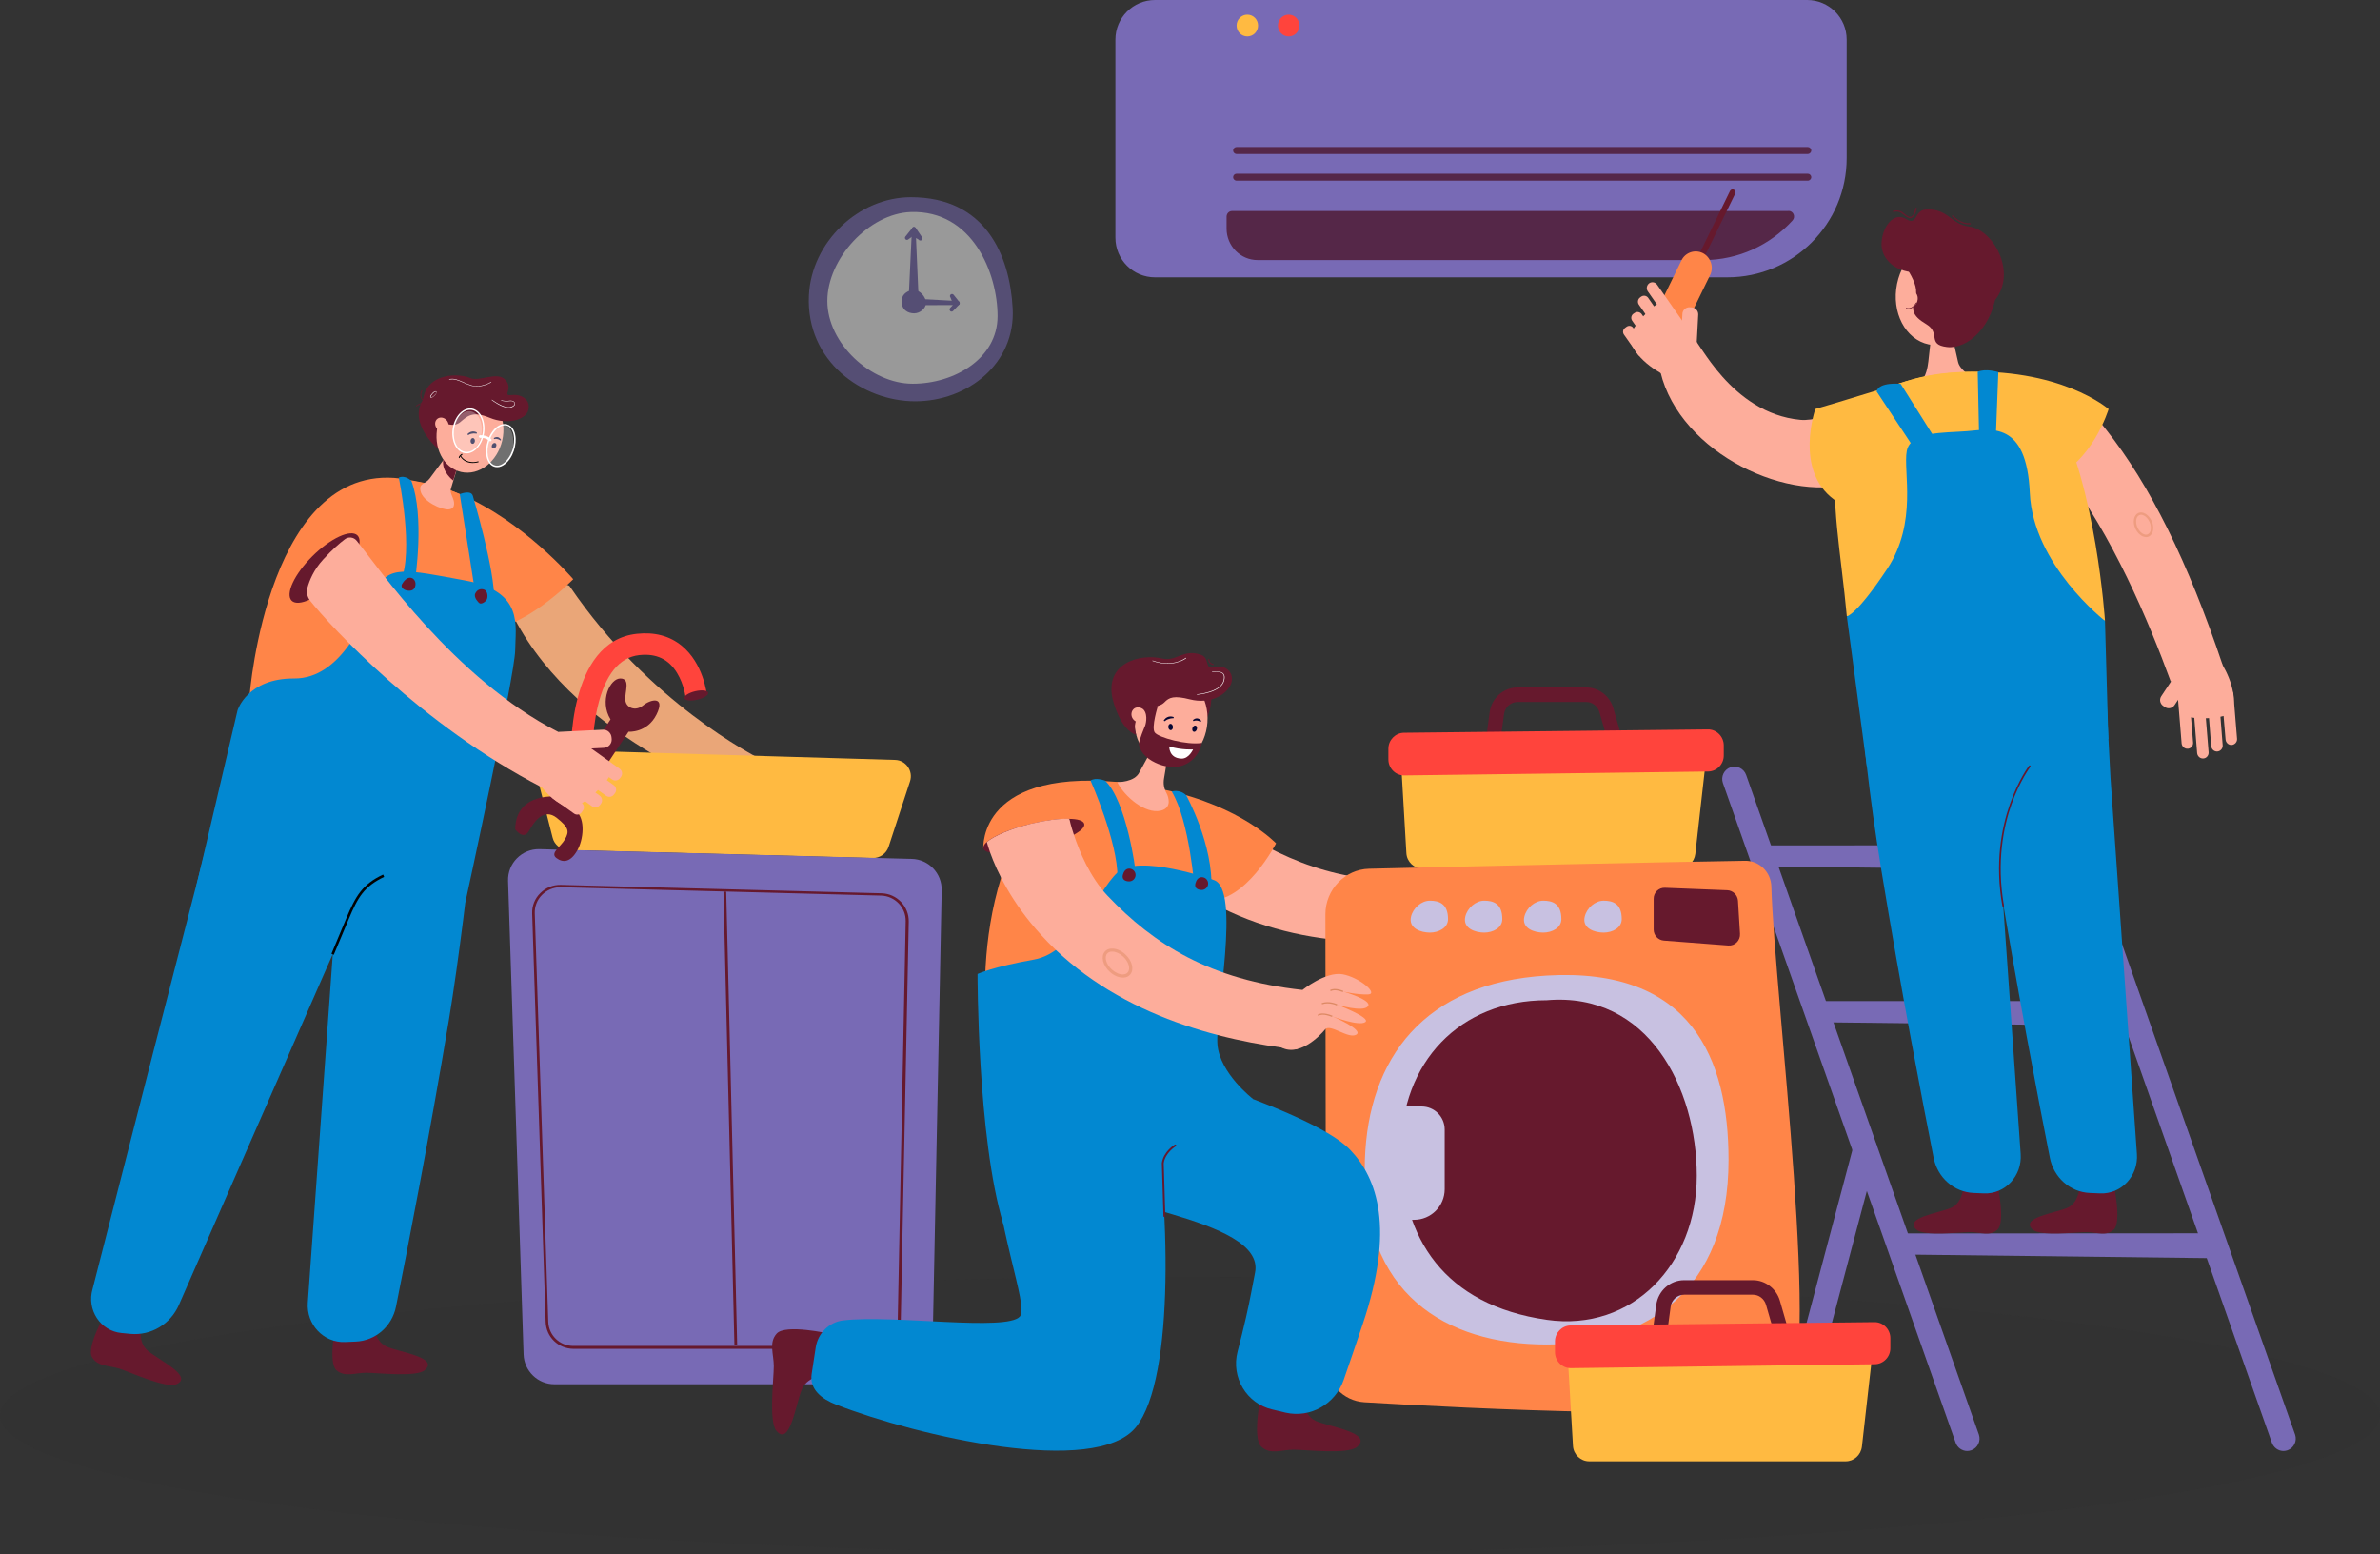 <svg width="798" height="521" viewBox="0 0 798 521" fill="none" xmlns="http://www.w3.org/2000/svg">
<rect x="0" y="0" width="798" height="521" fill="#333333" stroke="none"/>
<path opacity="0.2" d="M399 520.951C619.362 520.951 798 500.15 798 474.49C798 448.83 619.362 428.029 399 428.029C178.638 428.029 0 448.83 0 474.49C0 500.15 178.638 520.951 399 520.951Z" fill="#303030"/>
<g opacity="0.5">
<path d="M271.223 99.053C272.05 81.198 287.815 66.116 305.43 66.116C330.392 66.116 338.566 85.528 339.539 103.334C340.561 121.87 324.455 134.519 306.841 134.519C289.275 134.519 270.201 121.189 271.223 99.053Z" fill="#786AB5"/>
<path d="M277.402 100.901C277.402 86.695 291.367 71.565 305.381 71.079C326.11 70.397 334.479 91.707 334.479 105.961C334.479 120.167 320.027 128.632 306.014 128.632C292 128.632 277.402 115.107 277.402 100.901Z" fill="white"/>
<path d="M302.365 100.415C302.559 98.469 304.603 97.204 306.501 97.204C308.398 97.204 310.49 99.539 310.49 101.485C310.49 103.431 308.447 105.037 306.501 105.037C304.603 105.037 302.024 104.015 302.365 100.415Z" fill="#786AB5"/>
<path d="M306.501 102.215H307.182C307.571 102.215 307.863 101.923 307.863 101.534C307.863 101.145 308.739 99.831 308.35 99.831L307.96 99.004L307.133 79.787L308.009 80.322C308.204 80.663 308.642 80.712 308.982 80.517C309.274 80.274 309.372 79.884 309.177 79.544L307.036 76.382C306.841 76.138 306.549 76.041 306.257 76.09C305.965 76.187 305.771 76.43 305.771 76.771L304.603 101.437C304.652 101.826 306.16 102.215 306.501 102.215Z" fill="#786AB5"/>
<path d="M304.116 80.42C304.311 80.42 304.506 80.322 304.652 80.176L307.279 78.279C307.522 77.987 307.182 76.528 306.89 76.284C306.598 76.041 306.16 76.09 305.917 76.382L303.581 79.301C303.338 79.593 303.386 80.03 303.678 80.274C303.824 80.371 303.97 80.42 304.116 80.42Z" fill="#786AB5"/>
<path d="M319.054 104.453C319.249 104.453 319.395 104.404 319.541 104.258L321.584 102.118C321.779 101.923 321.828 101.631 321.73 101.339C321.633 101.096 321.39 100.901 321.098 100.901L304.797 100.026C304.408 100.026 304.213 101.242 304.213 101.631V102.361C304.213 102.75 304.505 103.042 304.895 103.042C305.284 103.042 306.16 103.383 306.16 102.993L305.624 102.312L319.492 102.264L318.568 103.237C318.324 103.529 318.324 103.966 318.568 104.21C318.665 104.404 318.86 104.453 319.054 104.453Z" fill="#786AB5"/>
<path d="M321.098 102.312C321.244 102.312 321.39 102.264 321.536 102.166C321.828 101.923 321.877 101.485 321.633 101.193L319.736 98.809C319.492 98.518 319.054 98.469 318.762 98.712C318.47 98.956 318.422 99.393 318.665 99.685L319.395 101.485C319.541 101.631 320.903 102.312 321.098 102.312Z" fill="#786AB5"/>
</g>
<path d="M659.615 486.409C660.053 486.409 660.54 486.312 660.978 486.166C663.119 485.388 664.238 483.052 663.508 480.912L585.459 259.746C584.681 257.605 582.345 256.486 580.204 257.216C578.063 257.995 576.944 260.33 577.674 262.47L655.722 483.636C656.306 485.339 657.912 486.409 659.615 486.409Z" fill="#786AB5"/>
<path d="M765.642 486.409C766.08 486.409 766.566 486.312 767.004 486.166C769.145 485.388 770.264 483.052 769.535 480.912L691.486 259.746C690.708 257.605 688.372 256.486 686.231 257.216C684.09 257.995 682.971 260.33 683.701 262.47L761.749 483.636C762.382 485.339 763.939 486.409 765.642 486.409Z" fill="#786AB5"/>
<path d="M635.334 413.482L741.361 413.433L744.33 421.801L637.816 420.536L635.334 413.482Z" fill="#786AB5"/>
<path d="M605.118 335.592H711.145L714.113 343.912L607.599 342.647L605.118 335.592Z" fill="#786AB5"/>
<path d="M590.033 283.39L696.109 283.341L699.028 291.709L592.515 290.444L590.033 283.39Z" fill="#786AB5"/>
<path d="M603.269 472.787C605.069 472.787 606.772 471.571 607.259 469.722L629.35 386.384C629.933 384.194 628.62 381.956 626.43 381.373C624.24 380.789 622.002 382.102 621.418 384.292L599.327 467.63C598.743 469.819 600.057 472.057 602.247 472.641C602.587 472.739 602.928 472.787 603.269 472.787Z" fill="#786AB5"/>
<path d="M387.273 0H605.896C613.243 0 619.18 5.935 619.18 13.282V52.981C619.18 75.068 601.273 92.971 579.134 92.971H387.273C379.926 92.971 373.989 87.036 373.989 79.69V13.282C373.989 5.935 379.926 0 387.273 0Z" fill="#786AB5"/>
<path d="M599.668 70.689C601.322 70.689 602.149 72.684 601.03 73.9C593.585 82.074 582.978 87.182 571.154 87.182H421.675C415.933 87.182 411.262 82.463 411.262 76.625V72.635C411.262 71.565 412.089 70.738 413.111 70.738H599.668V70.689Z" fill="#552748"/>
<path d="M414.619 60.57H606.139C606.771 60.57 607.307 60.035 607.307 59.403C607.307 58.77 606.771 58.235 606.139 58.235H414.619C413.986 58.235 413.451 58.77 413.451 59.403C413.451 60.035 413.986 60.57 414.619 60.57Z" fill="#552748"/>
<path d="M414.619 51.618H606.139C606.771 51.618 607.307 51.083 607.307 50.451C607.307 49.818 606.771 49.283 606.139 49.283H414.619C413.986 49.283 413.451 49.818 413.451 50.451C413.451 51.083 413.986 51.618 414.619 51.618Z" fill="#552748"/>
<path d="M418.22 12.211C420.209 12.211 421.821 10.578 421.821 8.563C421.821 6.547 420.209 4.914 418.22 4.914C416.231 4.914 414.619 6.547 414.619 8.563C414.619 10.578 416.231 12.211 418.22 12.211Z" fill="#FFBA41"/>
<path d="M432.088 12.211C434.076 12.211 435.688 10.578 435.688 8.563C435.688 6.547 434.076 4.914 432.088 4.914C430.099 4.914 428.487 6.547 428.487 8.563C428.487 10.578 430.099 12.211 432.088 12.211Z" fill="#FF443C"/>
<path d="M741.848 231.383C742.918 231.285 743.843 232.112 743.94 233.183L745.254 249.821C745.351 250.891 744.524 251.816 743.502 251.913C742.432 252.01 741.507 251.183 741.41 250.113L740.096 233.475C739.999 232.404 740.826 231.48 741.848 231.383Z" fill="#FDAD9B"/>
<path d="M736.933 231.772C738.004 231.674 738.928 232.502 739.026 233.572L740.534 252.156C740.631 253.227 739.804 254.2 738.782 254.248C737.712 254.346 736.787 253.519 736.69 252.448L735.182 233.864C735.084 232.793 735.911 231.869 736.933 231.772Z" fill="#FDAD9B"/>
<path d="M734.841 222.236L735.425 222.625C736.495 223.355 736.787 224.815 736.057 225.885L729.099 236.394C728.369 237.464 726.91 237.756 725.888 237.026L725.304 236.637C724.233 235.907 723.942 234.448 724.671 233.377L731.63 222.869C732.311 221.798 733.771 221.506 734.841 222.236Z" fill="#FDAD9B"/>
<path d="M732.019 232.21C733.089 232.112 734.014 232.939 734.111 234.01L735.328 248.897C735.425 249.967 734.598 250.94 733.576 250.989C732.505 251.086 731.581 250.259 731.484 249.189L730.267 234.302C730.17 233.231 730.997 232.258 732.019 232.21Z" fill="#FDAD9B"/>
<path d="M744.427 221.652C744.427 221.652 750.752 230.799 748.465 238.388C747.687 241.015 733.187 241.794 731.63 239.167C730.073 236.54 730.218 226.372 730.218 226.372L744.427 221.652Z" fill="#FDAD9B"/>
<path d="M746.762 230.945C747.833 230.847 748.757 231.674 748.855 232.745L750.071 247.632C750.169 248.702 749.341 249.627 748.32 249.724C747.249 249.821 746.325 248.994 746.227 247.924L744.962 233.037C744.913 231.966 745.692 231.042 746.762 230.945Z" fill="#FDAD9B"/>
<path d="M727.834 228.464C720.39 208.03 708.128 179.229 691.973 158.212C688.226 153.347 686.718 151.547 684.139 149.017C682.047 146.974 683.214 140.99 686.572 137.341C689.735 133.935 695.768 132.719 696.985 133.595C699.126 135.152 701.802 138.508 706.084 143.909C720.876 162.542 733.625 188.327 745.254 222.966L727.834 228.464Z" fill="#FDAD9B"/>
<g opacity="0.5">
<path d="M718.589 179.862C717.519 179.472 716.546 178.451 715.962 177.186C714.988 174.996 715.426 172.71 716.935 171.98C717.519 171.737 718.2 171.688 718.833 171.98C719.903 172.369 720.876 173.391 721.46 174.656C722.433 176.845 721.995 179.132 720.487 179.862C720.195 180.007 719.854 180.056 719.562 180.056C719.222 180.007 718.881 179.959 718.589 179.862ZM717.275 172.71C716.156 173.196 715.913 175.094 716.692 176.845C717.178 177.915 718.005 178.791 718.833 179.083C719.319 179.278 719.757 179.278 720.146 179.083C721.265 178.597 721.509 176.699 720.73 174.948C720.244 173.877 719.416 173.002 718.589 172.71C718.346 172.613 718.103 172.564 717.908 172.564C717.665 172.564 717.47 172.613 717.275 172.71Z" fill="#E08B65"/>
</g>
<path d="M656.549 121.432L654.311 111.605L653.678 108.734L649.883 91.901L648.034 108.199L646.915 117.978L646.574 121.092C646.331 123.183 645.796 126.151 644.093 127.903C643.412 128.584 638.351 130.189 642.73 132.524C648.18 135.492 659.031 132.427 663.41 127.708C663.362 127.757 657.279 124.594 656.549 121.432Z" fill="#FDAD9B"/>
<path d="M636.064 95.161C638.01 85.625 645.942 79.203 653.727 80.857C661.512 82.511 666.281 91.561 664.335 101.145C662.388 110.68 654.457 117.102 646.672 115.448C638.837 113.794 634.118 104.696 636.064 95.161Z" fill="#FDAD9B"/>
<path d="M642.536 91.366C634.264 91.074 630.663 85.917 630.858 81.49C631.15 75.749 635.091 70.933 639.081 73.414C643.071 75.846 641.66 70.495 645.698 70.252C653.192 69.765 654.214 75.263 660.247 75.944C668.227 76.917 676.402 91.123 668.957 100.561C668.957 100.512 649.056 91.609 642.536 91.366Z" fill="#66192D"/>
<path d="M635.626 85.041C635.626 85.041 643.801 94.285 642.293 99.053C640.784 103.821 640.93 105.718 645.893 108.686C650.857 111.653 645.991 115.497 652.803 116.324C659.615 117.151 668.617 109.561 669.59 96.085C670.125 88.544 666.233 83.339 666.233 83.339L635.626 85.041Z" fill="#66192D"/>
<path d="M637.864 98.518C638.984 97.155 640.833 96.864 642.049 97.885C643.266 98.907 643.314 100.804 642.244 102.166C641.125 103.529 639.276 103.821 638.059 102.799C636.843 101.777 636.745 99.88 637.864 98.518Z" fill="#FDAD9B"/>
<path d="M667.206 98.615C667.254 98.615 667.254 98.615 667.303 98.615C667.4 98.566 667.449 98.469 667.449 98.323C666.719 96.377 664.773 95.55 664.724 95.501C664.627 95.453 664.481 95.501 664.432 95.599C664.384 95.696 664.432 95.842 664.529 95.891C664.529 95.891 666.379 96.669 667.06 98.42C667.06 98.566 667.108 98.615 667.206 98.615Z" fill="#66192D"/>
<path d="M664.432 94.869C664.481 94.869 667.011 94.334 667.108 92.193C667.108 92.096 667.011 91.998 666.914 91.95C666.816 91.95 666.719 92.047 666.67 92.144C666.573 93.944 664.432 94.382 664.384 94.431C664.286 94.431 664.189 94.577 664.238 94.674C664.238 94.82 664.335 94.869 664.432 94.869Z" fill="#66192D"/>
<path d="M640.443 73.122C640.687 73.122 640.881 73.073 641.125 72.927C642.292 72.246 642.682 69.96 642.682 69.862C642.682 69.765 642.633 69.619 642.487 69.619C642.39 69.619 642.244 69.668 642.244 69.814C642.244 69.814 641.855 72.052 640.881 72.587C640.638 72.733 640.346 72.733 640.054 72.635C639.47 72.392 638.984 72.003 638.546 71.662C637.67 70.933 636.745 70.203 634.799 70.689C634.702 70.738 634.604 70.835 634.653 70.933C634.702 71.03 634.799 71.127 634.896 71.079C636.648 70.641 637.378 71.273 638.254 71.954C638.74 72.344 639.227 72.733 639.86 72.976C640.103 73.122 640.249 73.122 640.443 73.122Z" fill="#66192D"/>
<path d="M660.102 75.214C660.247 75.214 660.442 75.214 660.588 75.214C660.685 75.214 660.783 75.117 660.783 74.971C660.783 74.873 660.685 74.776 660.539 74.776C657.377 75.068 654.846 72.295 654.846 72.295C654.749 72.198 654.652 72.198 654.554 72.295C654.457 72.392 654.457 72.49 654.554 72.587C654.652 72.635 656.987 75.214 660.102 75.214Z" fill="#66192D"/>
<path d="M639.859 103.529C640.589 103.529 641.66 103.237 642.633 101.583C642.682 101.534 642.633 101.485 642.584 101.437C642.536 101.388 642.487 101.437 642.438 101.485C640.979 103.918 639.275 103.237 639.178 103.188C639.13 103.188 639.081 103.188 639.032 103.237C639.032 103.285 639.032 103.334 639.081 103.383C639.13 103.431 639.421 103.529 639.859 103.529Z" fill="#66192D"/>
<path d="M556.751 124.74C555.096 120.702 567.942 113.697 567.942 113.697C569.353 113.405 580.155 138.508 603.657 140.746C612.027 141.525 627.646 132.816 629.203 131.211C629.398 131.016 643.168 143.909 643.168 143.909C640.346 146.876 634.166 157.336 623.17 161.326C600.349 169.645 563.271 151.936 556.751 124.74Z" fill="#FDAD9B"/>
<path d="M658.447 396.989C658.447 396.989 658.301 403.168 654.165 404.919C650.029 406.671 638.108 408.228 642.585 412.217C645.163 414.504 657.182 413.044 660.588 413.044C663.994 413.044 667.206 414.552 669.736 412.217C672.51 409.687 669.736 397.038 669.736 397.038C669.736 397.038 666.817 398.595 664.14 398.498C660.345 398.352 658.447 396.989 658.447 396.989Z" fill="#66192D"/>
<path d="M622.926 210.706C622.926 210.706 622.099 238.583 630.858 292.001C637.183 330.581 644.628 369.453 648.326 388.086C649.64 394.752 655.138 399.617 661.707 399.908L665.21 400.054C672.315 400.346 678.056 394.168 677.521 386.821L668.665 260.768L666.476 219.269L622.926 210.706Z" fill="#0288D1"/>
<path d="M697.422 396.989C697.422 396.989 697.276 403.168 693.14 404.919C689.004 406.671 677.083 408.228 681.56 412.217C684.139 414.504 696.157 413.044 699.563 413.044C702.969 413.044 706.181 414.552 708.711 412.217C711.485 409.687 708.711 397.038 708.711 397.038C708.711 397.038 705.792 398.595 703.115 398.498C699.32 398.352 697.422 396.989 697.422 396.989Z" fill="#66192D"/>
<path d="M661.902 210.706C661.902 210.706 661.075 238.583 669.833 292.001C676.159 330.581 683.603 369.453 687.301 388.086C688.615 394.752 694.114 399.617 700.683 399.908L704.186 400.054C711.29 400.346 717.032 394.168 716.497 386.821L707.641 260.768L705.451 219.269L661.902 210.706Z" fill="#0288D1"/>
<path d="M689.151 137.876C689.151 137.876 682.387 121.043 650.37 125.421C604.193 131.746 615.336 164.439 619.228 206.571C619.228 206.571 661.464 204.868 705.792 208.079C705.792 208.128 702.873 163.077 689.151 137.876Z" fill="#FFBA41"/>
<path d="M707.008 137.146C707.008 137.146 701.51 155.488 687.058 160.888C673.337 165.996 625.116 174.899 614.995 167.504C601.468 157.628 608.669 137.098 608.669 137.098C608.669 137.098 617.769 134.519 639.227 127.757C641.222 127.124 643.363 126.54 645.553 126.103C649.251 125.324 652.997 124.935 656.695 124.74C690.902 122.94 707.008 137.146 707.008 137.146Z" fill="#FFBA41"/>
<path d="M671.682 303.921C671.877 303.872 671.974 303.775 671.926 303.629C669.298 288.839 671.828 276.968 674.456 269.573C677.278 261.595 680.781 257.07 680.781 257.021C680.879 256.924 680.83 256.73 680.733 256.632C680.635 256.535 680.441 256.584 680.343 256.681C680.197 256.876 666.281 275.217 671.39 303.726C671.439 303.872 671.536 303.921 671.682 303.921Z" fill="#66192D"/>
<path d="M705.792 208.128C705.792 208.128 681.657 189.397 680.587 165.218C679.516 141.038 667.595 143.86 659.566 144.541C651.586 145.174 640.59 144.541 639.325 151.206C638.059 157.871 643.071 175.094 632.756 190.711C622.391 206.327 619.229 206.619 619.229 206.619L625.943 256.924L706.911 247.729L705.792 208.128Z" fill="#0288D1"/>
<path d="M669.2 146.195L670.028 124.74C670.028 124.74 665.794 123.427 663.118 124.643L663.605 147.509L669.2 146.195Z" fill="#0288D1"/>
<path d="M649.104 147.46L637.28 128.681C637.28 128.681 630.03 127.903 629.203 131.211L643.168 152.325L649.104 147.46Z" fill="#0288D1"/>
<path d="M567.164 92.68C567.65 92.923 568.234 92.728 568.478 92.242L581.81 64.9C582.053 64.413 581.859 63.83 581.372 63.586C580.886 63.343 580.302 63.538 580.058 64.024L566.726 91.366C566.483 91.853 566.677 92.436 567.164 92.68Z" fill="#66192D"/>
<path d="M553.929 119.827C556.605 121.14 559.816 120.07 561.13 117.345L573.392 92.193C574.706 89.517 573.587 86.209 570.959 84.847C568.283 83.533 565.071 84.603 563.758 87.328L551.496 112.48C550.182 115.205 551.301 118.464 553.929 119.827Z" fill="#FF8548"/>
<path d="M555.875 115.983L555.437 116.275C554.707 116.81 553.637 116.616 553.101 115.886L547.262 107.518C546.727 106.74 546.922 105.718 547.652 105.183L548.09 104.891C548.819 104.356 549.89 104.55 550.425 105.28L556.264 113.648C556.799 114.426 556.605 115.448 555.875 115.983Z" fill="#FDAD9B"/>
<path d="M559.865 113.113L559.476 113.405C558.697 113.94 557.675 113.745 557.091 113.015L549.501 102.118C548.965 101.339 549.16 100.269 549.89 99.734L550.279 99.442C551.058 98.907 552.079 99.101 552.615 99.831L560.205 110.729C560.789 111.507 560.643 112.578 559.865 113.113Z" fill="#FDAD9B"/>
<path d="M566.288 120.41L565.607 120.362C564.342 120.313 563.32 119.145 563.417 117.881L564.098 105.231C564.147 103.918 565.266 102.945 566.531 102.993L567.212 103.042C568.478 103.091 569.499 104.258 569.402 105.523L568.721 118.172C568.672 119.486 567.553 120.459 566.288 120.41Z" fill="#FDAD9B"/>
<path d="M563.709 110.388C562.833 111.021 561.617 110.778 561.033 109.902L552.517 97.691C551.885 96.815 552.128 95.599 552.955 94.966C553.831 94.334 555.048 94.577 555.632 95.453L564.147 107.664C564.779 108.54 564.585 109.756 563.709 110.388Z" fill="#FDAD9B"/>
<path d="M558.356 125.859C558.356 125.859 548.333 121.286 546.435 113.551C545.802 110.875 555.68 99.782 558.308 101.291C560.984 102.75 568.137 114.475 568.137 114.475L558.356 125.859Z" fill="#FDAD9B"/>
<path d="M551.933 118.854L551.398 119.243C550.668 119.729 549.695 119.583 549.208 118.854L544.489 112.14C544.002 111.41 544.148 110.437 544.878 109.902L545.413 109.513C546.143 109.026 547.116 109.172 547.603 109.902L552.323 116.616C552.809 117.345 552.663 118.318 551.933 118.854Z" fill="#FDAD9B"/>
<path d="M125.101 442.964C125.101 442.964 125.247 449.629 129.772 451.478C134.249 453.376 147.289 455.03 142.424 459.311C139.65 461.743 126.464 460.187 122.766 460.187C119.067 460.187 115.564 461.792 112.791 459.311C109.774 456.587 112.791 442.964 112.791 442.964C112.791 442.964 116.002 444.618 118.873 444.57C123.009 444.472 125.101 442.964 125.101 442.964Z" fill="#66192D"/>
<path d="M47.588 443.159C47.588 443.159 45.739 449.532 49.437 452.694C53.135 455.857 65.056 461.452 59.12 464.03C55.714 465.49 43.647 459.992 40.095 458.824C36.542 457.705 32.747 458.143 30.849 454.932C28.806 451.381 35.861 439.364 35.861 439.364C35.861 439.364 38.392 441.943 41.165 442.77C45.155 443.937 47.588 443.159 47.588 443.159Z" fill="#66192D"/>
<path d="M126.95 303.726C125.344 303.094 124.76 300.758 125.636 298.472C126.123 297.11 127.096 296.039 128.118 295.553C128.799 295.261 129.48 295.212 130.064 295.455C131.67 296.088 132.254 298.423 131.378 300.71C130.891 302.072 129.918 303.142 128.896 303.629C128.507 303.775 128.118 303.872 127.777 303.872C127.485 303.872 127.242 303.823 126.95 303.726ZM128.459 296.283C127.583 296.672 126.804 297.596 126.366 298.715C125.685 300.515 126.074 302.461 127.242 302.899C127.631 303.045 128.118 303.045 128.556 302.802C129.432 302.413 130.21 301.488 130.648 300.369C131.329 298.569 130.94 296.623 129.772 296.185C129.626 296.137 129.432 296.088 129.237 296.088C128.994 296.137 128.75 296.185 128.459 296.283Z" fill="#E08B65"/>
<path d="M250.105 267.725L254.484 254.248C253.413 253.47 217.893 236.053 191.033 196.549C191.033 196.549 189.963 194.359 181.009 198.981C171.813 203.7 172.494 207.3 172.494 207.3C194.099 248.945 249.472 267.287 250.105 267.725Z" fill="#EAA678"/>
<path d="M158.481 280.228C157.313 292.926 153.809 321.921 150.501 341.966C144.078 380.497 136.536 419.32 132.789 437.953C131.475 444.618 125.879 449.484 119.213 449.727L115.661 449.873C108.508 450.165 102.669 443.986 103.204 436.688L111.574 319.975L112.255 310.78L113.861 280.86C119.359 282.612 101.745 274.39 105.491 278.185L97.414 271.082C97.365 271.033 145.343 265.438 158.481 280.228Z" fill="#0288D1"/>
<path d="M128.604 280.958L111.525 319.927L59.996 437.418C57.174 443.889 50.653 447.781 43.744 447.148L40.727 446.856C33.672 446.175 29 439.072 31.044 432.115C31.044 432.115 72.112 271.373 74.01 265.633C74.01 265.633 96.49 269.476 112.206 274.487C117.802 276.238 124.858 277.211 128.604 280.958Z" fill="#0288D1"/>
<path d="M104.908 173.391C104.908 173.391 116.635 156.217 142.91 162.104C171.813 168.575 173.808 184.24 170.354 214.403C168.164 233.475 161.644 269.184 156.778 296.185C156.778 296.185 131.329 265.341 82.817 236.734C82.817 236.734 93.911 189.348 104.908 173.391Z" fill="#FF8548"/>
<path d="M83.692 233.134C83.692 233.134 88.51 239.361 101.842 233.134C117.607 225.739 149.138 209.879 162.033 210.852C174.927 211.825 192.201 194.165 192.201 194.165C192.201 194.165 175.657 174.705 154.15 165.607C152.106 164.731 150.014 163.953 147.776 163.272C144.029 162.104 140.185 161.423 136.39 160.742C89.872 152.325 83.692 233.134 83.692 233.134Z" fill="#FF8548"/>
<path d="M141.012 164.634C140.38 161.861 142.521 162.445 144.029 160.45L148.652 154.223L150.014 152.423L157.945 141.768L154.247 153.833L152.009 161.082L151.328 163.369C150.841 164.926 151.182 165.266 151.863 167.018C152.155 167.699 153.08 170.521 150.452 170.764C148.068 170.958 141.791 168.137 141.012 164.634Z" fill="#FDAD9B"/>
<path d="M146.949 150.525C146.949 150.525 136.828 142.157 141.742 134.13C146.657 126.103 149.43 145.903 149.43 145.903L148.214 150.622L146.949 150.525Z" fill="#66192D"/>
<path d="M148.652 153.979C148.652 154.028 148.652 154.125 148.603 154.174C148.019 158.212 151.912 161.034 151.912 161.034H151.961L154.199 153.785C152.982 153.006 151.231 152.082 149.966 152.374C149.333 152.52 148.846 153.006 148.652 153.979Z" fill="#66192D"/>
<path d="M168.399 147.636C170.039 140.431 166.525 133.488 160.55 132.128C154.576 130.769 148.403 135.508 146.763 142.713C145.123 149.918 148.637 156.861 154.612 158.22C160.586 159.579 166.759 154.841 168.399 147.636Z" fill="#FDAD9B"/>
<path d="M148.701 141.573C148.701 141.573 151.863 143.519 154.296 141.525C156.681 139.53 158.384 137.633 164.223 140.065C170.11 142.498 176.193 140.795 177.117 137.535C178.042 134.276 175.171 132.038 171.619 132.427C168.067 132.816 172.251 130.578 169.526 127.416C166.802 124.254 160.768 128.146 157.556 126.686C154.345 125.227 143.105 124.594 141.791 134.13L148.701 141.573Z" fill="#66192D"/>
<path d="M149.627 144.246C150.568 143.53 150.673 142.083 149.86 141.014C149.047 139.944 147.625 139.657 146.683 140.372C145.742 141.087 145.638 142.534 146.45 143.604C147.263 144.674 148.686 144.961 149.627 144.246Z" fill="#FDAD9B"/>
<path d="M170.548 136.708C170.84 136.708 171.083 136.66 171.327 136.611C172.494 136.222 172.786 135.589 172.689 135.152C172.543 134.616 171.813 134.179 170.791 134.324C169.04 134.616 168.066 134.081 168.066 134.081L168.018 134.227C168.066 134.227 169.088 134.762 170.84 134.47C171.765 134.324 172.446 134.714 172.543 135.152C172.64 135.541 172.348 136.076 171.278 136.416C169.088 137.146 165.001 133.984 164.952 133.984L164.855 134.081C165.05 134.276 168.261 136.708 170.548 136.708Z" fill="white"/>
<path d="M159.843 129.557C162.325 129.557 164.612 128.292 164.758 128.097L164.66 128C164.514 128.146 161.157 130.092 158.092 129.168C157.07 128.876 156.194 128.486 155.367 128.097C153.664 127.367 152.155 126.686 150.598 127.124L150.647 127.27C152.204 126.881 153.664 127.513 155.318 128.243C156.194 128.632 157.07 129.022 158.043 129.313C158.675 129.459 159.259 129.557 159.843 129.557Z" fill="white"/>
<path d="M144.467 133.303C144.321 133.254 144.224 133.157 144.272 132.768C144.321 132.67 145.489 130.822 146.267 131.211C146.365 131.26 146.511 131.405 146.365 131.746C146.121 132.378 145.051 133.351 144.516 133.351C144.564 133.351 144.516 133.303 144.467 133.303ZM144.467 132.816C144.418 132.962 144.418 133.157 144.564 133.206C144.905 133.303 146.073 132.33 146.316 131.697C146.413 131.454 146.316 131.357 146.267 131.357C146.219 131.308 146.17 131.308 146.073 131.308C145.489 131.308 144.759 132.33 144.467 132.816Z" fill="white"/>
<path d="M159.746 145.368C159.795 145.368 159.892 145.32 159.892 145.222C159.941 145.125 159.892 144.979 159.795 144.93C159.746 144.882 158.238 144.055 156.826 145.417C156.729 145.514 156.729 145.66 156.826 145.757C156.924 145.855 157.021 145.855 157.167 145.757C158.238 145.125 159.551 145.32 159.6 145.368C159.649 145.417 159.697 145.417 159.746 145.368Z" fill="#060633"/>
<path d="M159.228 147.882C159.275 147.347 158.988 146.884 158.586 146.849C158.185 146.813 157.821 147.219 157.774 147.754C157.726 148.289 158.013 148.752 158.415 148.787C158.817 148.823 159.18 148.418 159.228 147.882Z" fill="#060633"/>
<path d="M167.775 147.655C167.823 147.655 167.872 147.655 167.921 147.606C168.018 147.509 168.018 147.363 167.921 147.314C167.872 147.266 167.142 145.952 165.682 146.779C165.585 146.828 165.536 146.974 165.585 147.071C165.634 147.168 165.731 147.217 165.828 147.168C166.801 146.925 167.677 147.557 167.677 147.606C167.726 147.606 167.726 147.655 167.775 147.655Z" fill="#060633"/>
<path d="M166.308 149.749C166.555 149.272 166.466 148.735 166.109 148.549C165.751 148.363 165.26 148.599 165.012 149.076C164.764 149.552 164.853 150.09 165.211 150.275C165.569 150.461 166.06 150.226 166.308 149.749Z" fill="#060633"/>
<path d="M158.529 155.196C159.551 155.196 160.33 154.952 160.378 154.952C160.476 154.904 160.524 154.855 160.476 154.758C160.427 154.66 160.378 154.612 160.281 154.66C160.135 154.709 156.534 155.828 154.539 152.812C154.491 152.763 154.393 152.714 154.345 152.763C154.296 152.812 154.247 152.909 154.296 152.958C155.464 154.806 157.216 155.196 158.529 155.196Z" fill="#020202"/>
<path d="M153.956 153.59C154.004 153.59 154.102 153.542 154.102 153.493C154.15 153.25 154.345 152.909 154.929 152.52L154.977 152.471C155.026 152.423 155.075 152.325 155.026 152.228C154.977 152.179 154.88 152.131 154.783 152.179C154.199 152.568 153.907 152.958 153.81 153.347C153.81 153.444 153.858 153.542 153.956 153.59Z" fill="#020202"/>
<path d="M164.66 155.877C162.617 154.174 162.422 149.844 164.174 146.244C165.244 144.055 166.899 142.546 168.553 142.206C169.526 142.011 170.451 142.255 171.229 142.887C173.273 144.59 173.468 148.92 171.716 152.52C170.645 154.709 168.991 156.217 167.337 156.558C167.093 156.606 166.899 156.606 166.655 156.606C165.926 156.606 165.244 156.363 164.66 155.877ZM168.65 142.644C167.142 142.936 165.634 144.395 164.612 146.438C162.957 149.844 163.103 153.882 164.952 155.488C165.585 156.023 166.363 156.217 167.191 156.071C168.699 155.779 170.208 154.32 171.229 152.277C172.884 148.871 172.738 144.833 170.889 143.228C170.402 142.79 169.818 142.595 169.234 142.595C169.04 142.595 168.845 142.595 168.65 142.644Z" fill="white"/>
<g opacity="0.3">
<path d="M152.544 142.011C151.182 145.563 151.912 149.649 154.199 151.206C156.486 152.763 159.454 151.158 160.865 147.655C162.228 144.103 161.498 140.017 159.211 138.46C156.924 136.854 153.907 138.46 152.544 142.011Z" fill="white"/>
</g>
<g opacity="0.3">
<path d="M164.028 146.536C162.666 150.087 163.152 154.223 165.196 155.779C167.239 157.336 169.964 155.731 171.375 152.179C172.738 148.628 172.251 144.492 170.208 142.936C168.164 141.379 165.439 142.984 164.028 146.536Z" fill="white"/>
</g>
<path d="M154.296 151.304C151.766 149.601 150.89 145.174 152.398 141.379C153.274 139.19 154.734 137.633 156.437 137.098C157.605 136.708 158.773 136.903 159.794 137.584C162.325 139.287 163.201 143.714 161.692 147.509C160.816 149.698 159.357 151.255 157.654 151.79C157.264 151.936 156.826 151.985 156.437 151.985C155.659 151.936 154.929 151.741 154.296 151.304ZM156.583 137.535C155.026 138.022 153.615 139.53 152.836 141.573C151.425 145.174 152.204 149.358 154.539 150.914C155.464 151.498 156.486 151.644 157.508 151.352C159.065 150.866 160.476 149.358 161.254 147.314C162.665 143.714 161.887 139.53 159.551 137.973C158.967 137.584 158.335 137.389 157.654 137.389C157.313 137.389 156.972 137.438 156.583 137.535Z" fill="white"/>
<path d="M164.369 147.947C164.466 147.947 164.563 147.898 164.661 147.849C164.855 147.703 164.855 147.412 164.709 147.217C164.661 147.168 163.444 145.806 161.011 145.903C160.768 145.903 160.573 146.098 160.573 146.341C160.573 146.584 160.817 146.779 161.011 146.779C163.006 146.682 163.979 147.752 164.028 147.801C164.174 147.898 164.271 147.947 164.369 147.947Z" fill="white"/>
<path d="M141.694 134.227L141.888 134.081C140.526 132.622 141.645 130.919 141.645 130.919L141.45 130.773C141.402 130.773 140.185 132.622 141.694 134.227Z" fill="#66192D"/>
<path d="M139.553 136.271C139.553 136.271 140.964 135.2 142.034 135.346L142.083 135.103C140.915 134.957 139.455 136.027 139.407 136.076L139.553 136.271Z" fill="#66192D"/>
<path d="M97.804 201.365C100.042 203.554 106.805 200.441 112.888 194.408C118.97 188.375 122.084 181.71 119.846 179.472C117.608 177.283 110.844 180.397 104.762 186.429C98.68 192.462 95.565 199.176 97.804 201.365Z" fill="#66192D"/>
<path d="M255.603 261.497C256.284 260.768 257.5 260.719 258.23 261.4L268.059 270.498C268.789 271.179 268.838 272.395 268.157 273.125C267.475 273.855 266.259 273.903 265.529 273.222L255.7 264.124C254.922 263.443 254.873 262.227 255.603 261.497Z" fill="#EAA678"/>
<path d="M252.343 265C253.024 264.27 254.24 264.222 254.97 264.903L267.719 276.725C268.449 277.406 268.497 278.622 267.816 279.352C267.135 280.082 265.918 280.131 265.189 279.449L252.44 267.627C251.71 266.898 251.662 265.73 252.343 265Z" fill="#EAA678"/>
<path d="M244.703 259.649L245.336 259.551C246.552 259.357 247.72 260.232 247.915 261.449L249.715 273.319C249.91 274.536 249.034 275.703 247.818 275.898L247.185 275.995C245.969 276.19 244.801 275.314 244.606 274.098L242.806 262.227C242.66 260.962 243.487 259.843 244.703 259.649Z" fill="#EAA678"/>
<path d="M249.131 268.454C249.812 267.725 251.029 267.676 251.759 268.357L262.172 278.039C262.901 278.72 262.95 279.936 262.269 280.666C261.588 281.395 260.371 281.444 259.641 280.763L249.228 271.082C248.45 270.4 248.401 269.233 249.131 268.454Z" fill="#EAA678"/>
<path d="M251.175 252.983C251.175 252.983 261.539 255.27 264.8 262.081C265.919 264.416 258.766 276.676 255.944 275.849C253.121 275.022 244.12 265.535 244.12 265.535L251.175 252.983Z" fill="#EAA678"/>
<path d="M258.717 258.092L258.814 257.994C259.496 257.265 260.615 257.216 261.345 257.897L269.276 265.243C270.006 265.925 270.054 267.043 269.373 267.773L269.276 267.871C268.595 268.6 267.476 268.649 266.746 267.968L258.814 260.622C258.133 259.94 258.084 258.773 258.717 258.092Z" fill="#EAA678"/>
<path d="M191.423 255.027L198.624 254.735C198.624 254.638 198.332 245.832 200.376 236.977C202.906 226.177 207.626 220.339 214.341 219.609C220.082 218.977 224.218 220.971 227.041 225.642C229.376 229.485 229.863 233.718 229.863 233.766L237.016 232.988C236.967 232.55 235.848 222.334 228.5 216.398C224.462 213.139 219.45 211.825 213.562 212.457C190.109 214.939 191.325 253.373 191.423 255.027Z" fill="#FF443C"/>
<path d="M233.792 234.553C235.991 234.044 237.627 232.996 237.445 232.21C237.264 231.425 235.333 231.2 233.134 231.709C230.935 232.217 229.299 233.266 229.481 234.052C229.662 234.837 231.593 235.061 233.792 234.553Z" fill="#66192D"/>
<path d="M180.961 263.784L185.292 280.812C185.876 283.196 188.017 284.85 190.449 284.947L292.584 287.623C295.017 287.671 297.158 286.163 297.936 283.877L305.138 261.887C306.257 258.432 303.727 254.832 300.126 254.735L190.887 251.524C184.27 251.281 179.355 257.411 180.961 263.784Z" fill="#FFBA41"/>
<path d="M302.315 464.03H185.875C180.328 464.03 175.754 459.603 175.56 454.057L170.353 295.31C170.159 289.374 174.976 284.509 180.912 284.655L305.721 287.915C311.366 288.061 315.842 292.731 315.745 298.423L312.631 453.959C312.485 459.554 307.911 464.03 302.315 464.03Z" fill="#786AB5"/>
<path d="M182.956 443.11L178.43 306.256C178.333 303.677 179.306 301.196 181.155 299.396C183.004 297.547 185.389 296.574 188.016 296.623L295.6 299.445C300.709 299.591 304.797 303.823 304.699 308.932L302.023 443.013C301.926 448.073 297.741 452.159 292.681 452.159H192.25C187.189 452.111 183.102 448.17 182.956 443.11ZM181.739 299.98C180.085 301.634 179.209 303.872 179.306 306.207L183.832 443.062C183.978 447.635 187.676 451.186 192.25 451.186H292.583C297.157 451.186 300.904 447.489 301.001 442.916L303.678 308.834C303.775 304.213 300.077 300.369 295.454 300.223L187.87 297.402C187.773 297.402 187.724 297.402 187.627 297.402C185.437 297.499 183.345 298.375 181.739 299.98Z" fill="#66192D"/>
<path d="M243.497 298.869L242.573 298.891L246.246 450.927L247.17 450.905L243.497 298.869Z" fill="#66192D"/>
<path d="M156.048 302.413C156.048 302.413 172.689 226.08 172.738 217.955C172.786 209.83 175.803 198.251 156.048 194.603C136.293 190.954 129.724 189.154 126.074 198.3C122.473 207.446 114.348 227.539 98.631 227.442C82.914 227.345 79.654 238.096 79.654 238.096L65.835 297.012L156.048 302.413Z" fill="#0288D1"/>
<path d="M111.914 320.073L116.877 308.202C119.992 300.758 122.084 297.158 128.799 293.947L128.458 293.169C121.5 296.429 119.262 300.321 116.099 307.861L111.136 319.732L111.914 320.073Z" fill="#020202"/>
<path d="M187.043 245.297L181.788 263.979C141.499 243.253 110.698 209.83 103.983 201.365C103.01 200.1 102.669 198.495 103.107 196.938C103.74 194.603 105.199 191.003 108.314 187.597C111.379 184.24 113.909 182.051 115.612 180.786C116.877 179.813 118.629 180.056 119.602 181.272C126.852 190.175 152.252 227.442 187.043 245.297Z" fill="#FDAD9B"/>
<path d="M193.125 271.909L210.74 245.297C210.74 245.297 217.017 245.783 220.131 239.507C223.245 233.231 218.136 234.399 215.605 236.491C213.027 238.583 209.864 237.269 209.669 234.642C209.426 232.015 211.518 227.539 208.063 227.442C204.609 227.345 200.862 234.934 204.706 241.161L187.529 267.092C187.529 267.092 172.932 265.049 172.737 277.99C172.737 277.99 175.511 281.931 177.409 278.476C179.306 275.022 182.469 270.887 186.654 274.147C190.838 277.455 190.887 278.768 189.427 281.347C187.967 283.925 184.318 285.92 186.556 287.623C188.843 289.326 191.276 288.985 193.466 285.239C195.704 281.493 196.337 274.39 193.125 271.909Z" fill="#66192D"/>
<path d="M188.503 260.086L188.211 260.476C187.578 261.351 187.773 262.568 188.649 263.2L198.478 270.254C199.354 270.887 200.57 270.692 201.203 269.817L201.495 269.427C202.127 268.552 201.932 267.335 201.057 266.703L191.228 259.649C190.352 259.016 189.135 259.211 188.503 260.086Z" fill="#FDAD9B"/>
<path d="M191.812 255.513L191.471 255.951C190.838 256.827 191.033 257.994 191.909 258.627L203.198 266.752C204.074 267.384 205.241 267.189 205.874 266.314L206.215 265.876C206.847 265 206.652 263.833 205.777 263.2L194.488 255.075C193.612 254.443 192.396 254.638 191.812 255.513Z" fill="#FDAD9B"/>
<path d="M183.686 248.313L183.734 248.848C183.832 250.356 185.097 251.573 186.654 251.475L202.468 250.697C203.976 250.6 205.193 249.335 205.095 247.778L205.047 247.243C204.949 245.735 203.684 244.518 202.127 244.616L186.313 245.394C184.805 245.443 183.637 246.756 183.686 248.313Z" fill="#FDAD9B"/>
<path d="M195.072 250.989L194.78 251.378C194.147 252.254 194.342 253.47 195.218 254.102L205.193 261.254C206.068 261.887 207.285 261.692 207.917 260.816L208.209 260.427C208.842 259.551 208.647 258.335 207.771 257.703L197.748 250.551C196.921 249.918 195.655 250.113 195.072 250.989Z" fill="#FDAD9B"/>
<path d="M177.506 257.167C177.506 257.167 182.566 268.6 191.179 270.79C194.147 271.568 206.652 260.378 204.998 257.362C203.344 254.346 190.303 246.124 190.303 246.124L177.506 257.167Z" fill="#FDAD9B"/>
<path d="M185.34 264.465L184.902 265.097C184.318 265.925 184.513 267.043 185.34 267.627L192.493 272.736C193.32 273.319 194.439 273.125 195.023 272.298L195.461 271.665C196.045 270.838 195.85 269.719 195.023 269.135L187.87 264.027C187.043 263.492 185.924 263.687 185.34 264.465Z" fill="#FDAD9B"/>
<path d="M158.529 166.191C158.529 166.191 166.023 191.197 165.682 201.316L159.551 200.197C159.551 200.197 154.977 170.715 154.15 165.656C154.15 165.656 157.897 164.099 158.529 166.191Z" fill="#0288D1"/>
<path d="M139.114 194.895C139.212 194.213 142.423 173.245 137.947 161.228C137.947 161.228 135.952 159.136 133.713 160.109C133.713 160.109 138.871 184.873 134.297 194.895H137.995H139.114Z" fill="#0288D1"/>
<path d="M160.573 202.046C160.573 202.046 158.675 200.295 159.357 198.933C160.038 197.57 161.254 197.23 162.373 197.668C163.493 198.106 163.639 200.003 163.249 200.879C162.86 201.754 161.206 202.825 160.573 202.046Z" fill="#66192D"/>
<path d="M134.687 196.014C134.687 196.014 135.611 194.116 136.974 193.727C138.336 193.338 139.455 194.554 139.309 196.014C139.163 197.473 138.287 198.106 136.974 198.008C135.708 197.96 134.395 197.181 134.687 196.014Z" fill="#66192D"/>
<path d="M571.592 258.238L568.429 286.261C568.089 289.082 565.753 291.174 562.979 291.174H477C474.129 291.174 471.696 288.888 471.55 285.969L469.847 256.827C469.652 253.616 472.183 250.891 475.394 250.94L566.288 252.01C569.5 252.108 571.981 254.978 571.592 258.238Z" fill="#FFBA41"/>
<path d="M538.747 247.291L543.419 245.978L540.937 237.367C539.769 233.329 536.071 230.458 531.886 230.458H508.822C504.102 230.458 500.112 234.01 499.48 238.729L498.458 246.318L503.275 246.951L504.297 239.361C504.589 237.075 506.535 235.323 508.822 235.323H531.886C533.881 235.323 535.682 236.685 536.266 238.68L538.747 247.291Z" fill="#66192D"/>
<path d="M577.966 249.87V253.275C577.966 256.194 575.63 258.578 572.76 258.627L470.869 259.941C467.949 259.989 465.516 257.557 465.516 254.589V250.989C465.516 248.07 467.852 245.686 470.723 245.637L572.614 244.518C575.533 244.47 577.966 246.902 577.966 249.87Z" fill="#FF443C"/>
<path d="M403.574 301.002C434.375 319.343 471.161 317.348 496.609 312.483L492.668 292.828C462.159 298.715 440.7 292.974 421.042 281.785C413.646 277.601 390.874 293.412 403.574 301.002Z" fill="#FDAD9B"/>
<path d="M598.403 469.284C584.146 476.874 491.597 472.106 457.439 470.063C450.286 469.625 444.69 463.641 444.642 456.343C444.544 424.185 444.447 340.603 444.398 306.499C444.398 298.229 450.919 291.417 459.045 291.223C489.894 290.444 560.546 288.936 585.07 288.547C589.839 288.45 593.78 292.293 593.926 297.158C594.899 333.257 611.541 462.279 598.403 469.284Z" fill="#FF8548"/>
<path d="M531.351 307.278C532.032 304.407 534.806 301.926 537.677 301.926C540.596 301.926 543.759 302.753 543.759 308.105C543.759 311.072 540.596 312.629 537.677 312.629C534.757 312.629 530.378 311.267 531.351 307.278Z" fill="#C8C1E1"/>
<path d="M511.109 307.278C511.79 304.407 514.564 301.926 517.435 301.926C520.354 301.926 523.517 302.753 523.517 308.105C523.517 311.072 520.354 312.629 517.435 312.629C514.515 312.629 510.136 311.267 511.109 307.278Z" fill="#C8C1E1"/>
<path d="M491.305 307.278C491.987 304.407 494.76 301.926 497.631 301.926C500.551 301.926 503.713 302.753 503.713 308.105C503.713 311.072 500.551 312.629 497.631 312.629C494.76 312.629 490.381 311.267 491.305 307.278Z" fill="#C8C1E1"/>
<path d="M473.107 307.278C473.788 304.407 476.562 301.926 479.433 301.926C482.303 301.926 485.515 302.753 485.515 308.105C485.515 311.072 482.352 312.629 479.433 312.629C476.513 312.629 472.182 311.267 473.107 307.278Z" fill="#C8C1E1"/>
<path d="M558.259 297.596L579.182 298.423C581.08 298.521 582.589 300.029 582.734 301.926L583.416 313.018C583.562 315.256 581.713 317.154 579.474 316.959L557.87 315.305C555.972 315.159 554.464 313.554 554.464 311.608V301.342C554.415 299.202 556.167 297.499 558.259 297.596Z" fill="#66192D"/>
<path d="M461.721 388.865C461.721 356.999 487.364 327.808 518.603 331.165C557.335 335.3 575.484 356.999 575.484 388.865C575.484 420.731 550.036 446.564 518.603 446.564C487.169 446.564 461.721 420.731 461.721 388.865Z" fill="#66192D"/>
<path d="M457.634 388.865C458.753 354.761 477.486 329.462 518.603 327.03C566.97 324.159 579.572 354.761 579.572 388.865C579.572 432.407 552.226 450.7 518.603 450.7C484.98 450.7 456.125 433.867 457.634 388.865ZM469.75 385.605C469.75 415.136 484.396 437.515 518.603 442.429C547.409 446.564 568.916 423.699 568.916 394.168C568.916 364.637 552.567 332.381 518.603 335.3C489.456 335.3 469.75 356.074 469.75 385.605Z" fill="#C8C1E1"/>
<path d="M474.129 408.909H465.808V370.913H476.659C480.941 370.913 484.396 374.367 484.396 378.648V398.644C484.396 404.336 479.773 408.909 474.129 408.909Z" fill="#C8C1E1"/>
<path d="M436.272 466.998C436.272 466.998 436.467 474.295 441.333 476.387C446.199 478.431 460.31 480.328 455.054 484.999C452.038 487.674 437.781 485.972 433.742 485.972C429.703 485.972 425.957 487.772 422.94 484.999C419.631 481.982 422.94 466.998 422.94 466.998C422.94 466.998 426.395 468.846 429.557 468.749C434.034 468.652 436.272 466.998 436.272 466.998Z" fill="#66192D"/>
<path d="M278.084 460.673C278.084 460.673 270.882 460.819 268.839 465.782C266.795 470.695 264.897 485.047 260.323 479.647C257.696 476.582 259.447 462.084 259.447 457.997C259.447 453.911 257.696 450.067 260.421 447.051C263.389 443.743 278.132 447.1 278.132 447.1C278.132 447.1 276.332 450.603 276.381 453.813C276.478 458.387 278.084 460.673 278.084 460.673Z" fill="#66192D"/>
<path d="M426.638 472.495C417.977 470.549 412.673 461.695 414.96 453.035C415.885 449.532 416.858 445.64 417.782 441.602C419.145 435.715 419.972 430.753 420.799 426.666C424.692 407.693 362.166 404.141 362.166 394.022L368.734 351.89C369.464 351.988 438.803 370.913 452.67 385.411C461.867 394.995 467.706 411.877 456.904 443.889C454.617 450.748 452.378 457.219 450.529 462.571C447.707 470.695 439.387 475.414 431.115 473.566L426.638 472.495Z" fill="#0288D1"/>
<path d="M280.322 470.841C275.505 468.944 271.369 465.781 272.147 460.576L273.51 451.673C274.24 446.905 278.035 443.159 282.755 442.624C299.348 440.629 337.545 446.418 341.972 441.31C345.087 437.71 333.798 411.828 332.046 378.745C331.657 371.74 331.024 365.464 330.83 359.772C330.197 340.847 381.726 341.625 385.911 365.658C392.334 402.536 394.086 461.938 380.899 478.382C367.372 495.264 307.717 481.496 280.322 470.841Z" fill="#0288D1"/>
<path d="M345.768 271.617C345.768 271.617 353.31 257.167 385.716 263.784C395.448 265.779 399.778 271.276 404.644 274.73C412.138 280.082 412.673 284.363 409.705 292.536C402.941 310.975 394.329 337.976 413.208 365.902C413.208 365.902 334.673 387.6 332.922 359.528C332.873 359.48 321.584 311.17 345.768 271.617Z" fill="#FF8548"/>
<path d="M329.71 284.412L353.309 281.639C353.309 281.639 392.382 301.05 405.033 301.829C417.685 302.607 427.854 282.709 427.854 282.709C427.854 282.709 416.274 270.303 390.533 264.757C386.738 263.93 382.991 263.054 379.244 262.616C327.715 256.292 329.71 284.412 329.71 284.412Z" fill="#FF8548"/>
<path d="M382.067 258.822L386.154 251.329L387.322 249.14L394.28 236.296L392.042 250.064L390.728 258.335L390.29 260.962C389.998 262.714 390.241 264.27 391.215 266.071C391.604 266.8 393.258 270.838 389.122 271.763C383.965 272.882 377.104 267.092 374.622 262.227C374.719 262.13 380.461 262.324 382.067 258.822Z" fill="#FDAD9B"/>
<path d="M329.71 284.412C329.905 285.093 330.684 285.531 331.997 285.823C335.111 286.455 341.096 285.969 347.714 284.363C352.775 283.098 357.202 281.444 360.073 279.839C362.506 278.476 363.82 277.163 363.528 276.141C363.236 275.071 361.29 274.487 358.273 274.487C354.964 274.438 350.439 275.022 345.524 276.19C338.761 277.844 333.165 280.228 330.83 282.271C330.002 283.05 329.564 283.779 329.71 284.412Z" fill="#66192D"/>
<path d="M406.153 233.377C406.153 233.377 406.348 236.88 404.644 240.869C402.941 244.859 400.849 233.766 400.849 233.766L406.153 233.377Z" fill="#66192D"/>
<path d="M404.839 242.183C405.423 233.912 400.46 226.809 393.696 226.323C386.933 225.836 380.996 232.112 380.412 240.383C379.828 248.654 384.792 255.757 391.555 256.243C398.319 256.73 404.255 250.454 404.839 242.183Z" fill="#FDAD9B"/>
<path d="M380.948 236.102L386.884 236.685C388.198 236.831 389.512 236.345 390.436 235.421C391.993 233.766 393.647 233.085 399 234.448C405.812 236.15 411.165 232.939 412.673 229.437C414.181 225.885 411.165 222.625 407.369 223.647C403.574 224.717 405.909 220.679 402.698 219.512C396.664 217.371 394.523 221.944 389.512 220.728C382.894 219.123 369.951 221.75 373.162 234.837L380.948 236.102Z" fill="#66192D"/>
<path d="M393.404 240.772C393.453 240.723 393.55 240.675 393.55 240.626C393.599 240.48 393.501 240.334 393.404 240.334C393.307 240.334 391.604 239.605 390.29 241.356C390.193 241.453 390.241 241.648 390.339 241.697C390.436 241.794 390.582 241.745 390.679 241.648C391.75 240.772 393.209 240.772 393.258 240.772C393.307 240.821 393.355 240.821 393.404 240.772Z" fill="#060633"/>
<path d="M392.565 244.769C392.994 244.742 393.311 244.241 393.274 243.651C393.236 243.061 392.857 242.605 392.428 242.633C391.999 242.66 391.682 243.161 391.72 243.751C391.758 244.341 392.136 244.797 392.565 244.769Z" fill="#060633"/>
<path d="M402.552 241.94C402.6 241.94 402.649 241.891 402.698 241.842C402.746 241.745 402.746 241.599 402.649 241.502C402.6 241.453 401.579 240.14 400.119 241.259C400.022 241.307 399.973 241.502 400.022 241.599C400.07 241.697 400.168 241.745 400.265 241.697C401.287 241.259 402.357 241.842 402.357 241.891C402.454 241.94 402.503 241.94 402.552 241.94Z" fill="#060633"/>
<path d="M399.827 244.032C399.633 244.616 399.827 245.199 400.217 245.297C400.606 245.443 401.092 245.102 401.287 244.518C401.482 243.934 401.287 243.351 400.898 243.253C400.509 243.107 400.022 243.448 399.827 244.032Z" fill="#060633"/>
<path d="M373.211 234.885C373.211 234.885 375.449 244.518 380.996 246.367C380.996 246.367 377.736 238.729 388.295 236.637C388.246 236.637 379.634 233.329 373.211 234.885Z" fill="#66192D"/>
<path d="M380.218 241.405C381.288 242.426 382.894 242.524 383.77 241.551C384.695 240.578 384.549 238.972 383.527 237.95C382.456 236.929 380.851 236.831 379.975 237.804C379.099 238.777 379.147 240.383 380.218 241.405Z" fill="#FDAD9B"/>
<path d="M388.246 236.637C388.246 236.637 385.959 243.837 387.176 245.54C388.392 247.243 398.027 249.87 402.941 249.043C402.065 253.811 397.929 257.265 393.161 257.119C391.604 257.07 389.998 256.73 388.49 256.146C385.424 254.929 382.602 252.935 381.872 249.627C381.677 248.605 383.964 243.253 383.964 243.253C383.964 243.253 385.084 240.042 383.527 237.95C383.527 237.95 386.154 236.394 388.246 236.637Z" fill="#66192D"/>
<path d="M400.022 251.232C400.022 251.232 396.081 251.475 392.042 250.21C392.042 250.21 391.847 254.2 396.178 254.297C398.659 254.346 400.022 251.232 400.022 251.232Z" fill="white"/>
<path d="M406.883 222.966L406.931 222.625C405.326 222.334 405.472 221.02 405.472 220.971L405.131 220.923C405.131 220.971 404.985 222.625 406.883 222.966Z" fill="#66192D"/>
<path d="M401.336 232.891C401.336 232.891 403.331 232.745 405.423 232.112C408.197 231.285 409.9 229.972 410.386 228.366C410.727 227.247 410.678 226.42 410.24 225.885C409.608 225.058 408.148 225.058 406.931 225.107C406.737 225.107 406.542 225.107 406.396 225.107V225.253C406.591 225.253 406.737 225.253 406.931 225.253C408.148 225.204 409.51 225.204 410.094 225.982C410.484 226.469 410.484 227.247 410.192 228.318C409.121 232.064 401.384 232.745 401.287 232.745L401.336 232.891Z" fill="white"/>
<path d="M391.458 222.479C392.772 222.479 393.891 222.285 394.718 222.042C396.664 221.506 397.735 220.679 397.735 220.631L397.638 220.485C397.638 220.485 396.567 221.361 394.669 221.896C392.918 222.382 390.047 222.723 386.446 221.409L386.397 221.555C388.295 222.236 389.998 222.479 391.458 222.479Z" fill="white"/>
<path d="M390.436 407.984C390.631 407.984 390.777 407.839 390.728 407.644L390.193 389.935C390.679 386.384 394.183 384.292 394.231 384.243C394.377 384.146 394.426 383.951 394.329 383.805C394.231 383.659 394.037 383.611 393.891 383.708C393.745 383.805 390.095 385.994 389.56 389.886V389.935L390.095 407.693C390.095 407.839 390.241 407.984 390.436 407.984Z" fill="#66192D"/>
<path d="M406.883 294.969C406.883 294.969 381.629 286.017 374.671 292.488C367.712 298.958 360.414 319.246 346.643 321.678C332.873 324.111 327.764 326.495 327.764 326.495C327.764 326.495 327.666 381.373 336.376 410.222L391.847 379.524L420.118 368.383C420.118 368.383 409.023 359.869 408.196 350.139C407.369 340.457 416.274 297.693 406.883 294.969Z" fill="#0288D1"/>
<path d="M436.711 331.846C436.711 331.846 444.447 325.619 450.14 326.592C455.833 327.614 462.354 333.208 458.704 333.354C455.055 333.5 450.335 332.381 450.335 332.381C450.335 332.381 460.31 335.252 458.655 337.344C457.001 339.436 448.34 336.809 448.34 336.809C448.34 336.809 459.921 341.187 457.731 342.647C455.541 344.106 446.734 340.701 446.734 340.701C446.734 340.701 457.39 345.225 454.763 346.831C452.135 348.436 446.004 343.036 444.301 345.079C442.647 347.171 435.251 354.809 429.022 350.771L436.711 331.846Z" fill="#FDAD9B"/>
<path d="M450.238 332.576L450.432 332.187C450.335 332.138 447.61 330.922 445.956 331.895L446.199 332.284C447.61 331.408 450.189 332.576 450.238 332.576Z" fill="#DD8964"/>
<path d="M448.194 337.052L448.388 336.663C448.291 336.614 445.664 335.349 443.133 336.273L443.279 336.663C445.615 335.836 448.145 337.003 448.194 337.052Z" fill="#DD8964"/>
<path d="M446.588 340.895L446.783 340.506C446.637 340.457 443.425 338.998 441.771 340.214L442.014 340.555C443.474 339.484 446.54 340.895 446.588 340.895Z" fill="#DD8964"/>
<path d="M330.878 282.271C331.121 283.196 331.51 284.412 331.997 285.823C334.235 292.05 339.101 302.51 349.125 313.456C373.357 340.068 409.121 348.971 434.861 351.793L436.71 331.846C405.812 328.489 386.933 316.667 371.313 300.223C365.425 293.996 361.873 285.288 360.073 279.839C359.051 276.822 358.613 274.779 358.613 274.73C358.613 274.73 358.516 274.633 358.321 274.438C355.013 274.39 350.487 274.974 345.573 276.141C338.809 277.844 333.214 280.228 330.878 282.271Z" fill="#FDAD9B"/>
<g opacity="0.5">
<path d="M372.14 325.814C369.756 323.673 369.026 320.657 370.437 319.002C370.972 318.37 371.702 318.029 372.627 317.981C374.087 317.883 375.838 318.565 377.249 319.878C379.634 322.019 380.364 325.035 378.952 326.689C378.417 327.322 377.687 327.662 376.763 327.711C376.665 327.711 376.568 327.711 376.471 327.711C375.06 327.711 373.454 327.03 372.14 325.814ZM372.676 319.002C372.238 319.051 371.654 319.148 371.216 319.684C370.194 320.9 370.924 323.332 372.821 325.035C374.038 326.105 375.449 326.738 376.665 326.641C377.103 326.592 377.687 326.495 378.125 325.959C379.147 324.743 378.417 322.311 376.52 320.608C375.4 319.586 374.038 319.002 372.919 319.002C372.821 319.002 372.773 319.002 372.676 319.002Z" fill="#E08B65"/>
</g>
<path d="M397.735 266.606C397.735 266.606 406.98 283.196 406.153 298.472L400.557 298.18C400.557 298.18 398.903 275.265 392.869 265.341C392.869 265.292 395.545 264.465 397.735 266.606Z" fill="#0288D1"/>
<path d="M380.704 292.488C380.899 291.661 377.59 268.357 370.535 261.692C370.535 261.692 367.226 260.427 365.669 261.692C365.669 261.692 374.865 282.417 374.671 294.045L380.704 292.488Z" fill="#0288D1"/>
<path d="M405.082 296.185C405.082 295.018 404.158 294.045 402.941 294.045C401.773 294.045 401.092 295.018 400.8 296.185C400.411 297.791 401.725 298.326 402.941 298.326C404.109 298.326 405.082 297.353 405.082 296.185Z" fill="#66192D"/>
<path d="M380.753 293.315C380.753 292.147 379.828 291.174 378.612 291.174C377.444 291.174 376.763 292.147 376.471 293.315C376.082 294.92 377.396 295.456 378.612 295.456C379.78 295.456 380.753 294.483 380.753 293.315Z" fill="#66192D"/>
<path d="M627.452 456.927L624.289 484.95C623.948 487.772 621.613 489.864 618.839 489.864H532.86C529.989 489.864 527.556 487.577 527.41 484.658L525.707 455.516C525.512 452.305 528.042 449.581 531.254 449.629L622.148 450.7C625.359 450.797 627.841 453.667 627.452 456.927Z" fill="#FFBA41"/>
<path d="M594.607 445.981L599.278 444.667L596.797 436.056C595.629 432.018 591.931 429.148 587.746 429.148H564.682C559.962 429.148 555.972 432.699 555.34 437.418L554.318 445.008L559.135 445.64L560.157 438.051C560.449 435.764 562.395 434.013 564.682 434.013H587.746C589.741 434.013 591.542 435.375 592.126 437.369L594.607 445.981Z" fill="#66192D"/>
<path d="M633.826 448.559V451.965C633.826 454.884 631.49 457.268 628.619 457.316L526.728 458.63C523.809 458.678 521.376 456.246 521.376 453.278V449.678C521.376 446.759 523.712 444.375 526.582 444.327L628.473 443.208C631.393 443.159 633.826 445.591 633.826 448.559Z" fill="#FF443C"/>
</svg>
